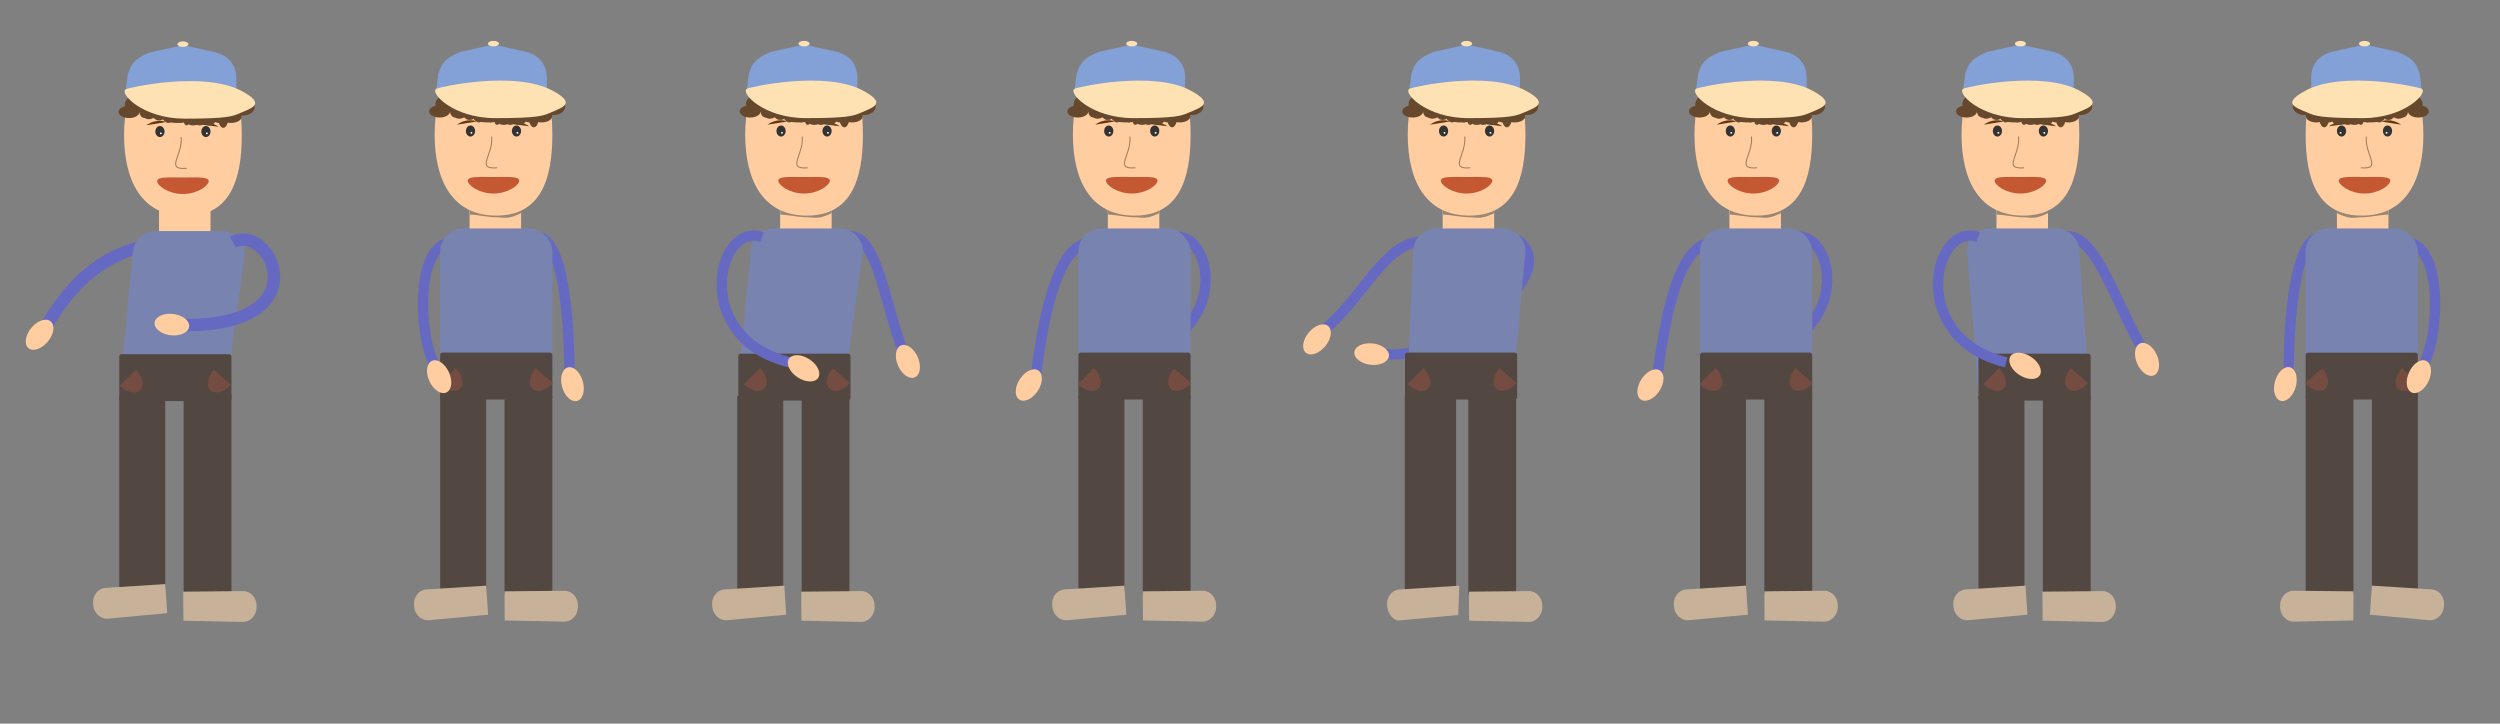 <svg xmlns="http://www.w3.org/2000/svg" width="2415" height="699" viewBox="0 0 2415 699"><rect x="0" y="0" width="2415" height="699" fill="#808080" stroke="none"/><defs><style>.cls-1{fill:#ffcd9f;}.cls-2{fill:#c45833;}.cls-10,.cls-16,.cls-3{fill:none;stroke-miterlimit:10;}.cls-3{stroke:#a67c52;}.cls-4{fill:#333;}.cls-5{fill:#fff;}.cls-6{fill:#603813;}.cls-7{fill:#66482d;}.cls-8{fill:#83a1d6;}.cls-9{fill:#ffe2b4;}.cls-10,.cls-16{stroke:#6569c2;}.cls-10{stroke-width:12px;}.cls-11{fill:#7883b0;}.cls-12{fill:#534741;}.cls-13{fill:#754c42;}.cls-14{fill:#c7b299;}.cls-15{fill:#998675;}.cls-16{stroke-width:10px;}</style></defs><title>dansemand1</title><g id="Layer_2" data-name="Layer 2"><path class="cls-1" d="M203.37,226.55H153.62V198.12h49.75v28.43Z"/><path class="cls-1" d="M153.87,205.28a116.3,116.3,0,0,1,16.23,1.81,40.6,40.6,0,0,0,5.79.84c1.84.08,3.68-.13,5.52,0,1.64.08,3.26.41,4.9.52,5.9.39,11.58-2,17-4.44"/><path class="cls-1" d="M233.57,130.59c0,43.66-11.5,78.19-54.19,78.19s-59.51-34.53-59.51-78.19,16.83-79.93,59.51-79.93S233.57,86.93,233.57,130.59Z"/><path class="cls-2" d="M201.59,175c0,4.41-11.13,12.43-24.87,12.43s-24.87-8-24.87-12.43,11.13-3.56,24.87-3.56S201.59,170.61,201.59,175Z"/><path class="cls-3" d="M180.27,162.59c-21.32,1.78-3.55-12.44-5.33-30.2"/><ellipse class="cls-4" cx="154.51" cy="127.06" rx="4.44" ry="5.33"/><circle class="cls-5" cx="155.4" cy="128.83" r="0.89"/><ellipse class="cls-4" cx="198.93" cy="127.06" rx="4.44" ry="5.33"/><circle class="cls-5" cx="199.82" cy="128.83" r="0.89"/><path class="cls-6" d="M160,118c-.3-.94-9.49-3.54-18.6,3"/><path class="cls-6" d="M192.53,120.08c.26-.94,9.35-3.88,18.69,2.36"/><ellipse class="cls-7" cx="128.44" cy="98.63" rx="8.62" ry="6.08" transform="translate(-33.47 95.35) rotate(-36.36)"/><ellipse class="cls-7" cx="146.14" cy="91.52" rx="11.38" ry="10.66"/><ellipse class="cls-7" cx="124.65" cy="108.11" rx="10.11" ry="5.92"/><ellipse class="cls-7" cx="138.56" cy="97.45" rx="11.38" ry="11.84"/><ellipse class="cls-7" cx="156.25" cy="103.37" rx="8.68" ry="6.04" transform="translate(-30.8 92.89) rotate(-30.28)"/><ellipse class="cls-7" cx="163.84" cy="103.37" rx="6.32" ry="5.92"/><ellipse class="cls-7" cx="162.57" cy="111.66" rx="5.06" ry="7.11"/><ellipse class="cls-7" cx="168.9" cy="105.74" rx="8.81" ry="5.95" transform="translate(-20.68 44.37) rotate(-14.11)"/><ellipse class="cls-7" cx="173.95" cy="112.84" rx="3.79" ry="5.92"/><ellipse class="cls-7" cx="171.42" cy="115.21" rx="13.91" ry="3.55"/><ellipse class="cls-7" cx="185.33" cy="108.11" rx="7.12" ry="8.84" transform="translate(56.13 279.4) rotate(-83.23)"/><ellipse class="cls-7" cx="180.27" cy="117.58" rx="2.53" ry="3.55"/><ellipse class="cls-7" cx="186.59" cy="117.58" rx="6.32" ry="3.55"/><ellipse class="cls-7" cx="195.44" cy="112.84" rx="5.06" ry="3.55"/><ellipse class="cls-7" cx="192.91" cy="116.4" rx="5.06" ry="4.74"/><ellipse class="cls-7" cx="201.76" cy="116.4" rx="6.32" ry="4.74"/><ellipse class="cls-7" cx="199.23" cy="108.11" rx="6.32" ry="5.92"/><ellipse class="cls-7" cx="146.14" cy="108.11" rx="8.62" ry="6.08" transform="translate(-35.64 107.69) rotate(-36.36)"/><ellipse class="cls-7" cx="153.73" cy="110.47" rx="6.32" ry="5.92"/><ellipse class="cls-7" cx="204.29" cy="110.47" rx="8.85" ry="3.55"/><ellipse class="cls-7" cx="211.88" cy="115.21" rx="6.32" ry="3.55"/><ellipse class="cls-7" cx="215.67" cy="112.84" rx="5.06" ry="10.66"/><ellipse class="cls-7" cx="223.25" cy="112.84" rx="10.11" ry="5.92"/><ellipse class="cls-7" cx="228.31" cy="105.74" rx="5.06" ry="10.66"/><ellipse class="cls-7" cx="220.73" cy="103.37" rx="10.11" ry="8.29"/><ellipse class="cls-7" cx="234.63" cy="103.37" rx="11.38" ry="8.29"/><ellipse class="cls-7" cx="139.82" cy="108.11" rx="5.06" ry="5.92"/><path class="cls-8" d="M208.7,86.19h-64c-11.73,0-23.1,11.73-23.1,0L123.42,72c3.55-12.44,8.88-16,21.32-21.32l32-7.11,32,7.11c12.44,3.55,19.54,12.44,19.54,24.87V86.19C228.24,97.92,220.42,86.19,208.7,86.19Z"/><path class="cls-9" d="M231.8,109.29c-7.22,3.09-12.09,5.33-53.3,5.33S114.62,89.7,121.64,86.19c3.56-1.77,75.65-17.76,111.93,1.78C256.67,100.41,244.23,104,231.8,109.29Z"/><ellipse class="cls-9" cx="176.72" cy="42.66" rx="5.33" ry="2.66"/><path class="cls-10" d="M145.63,236.32C91,247,65,282,45,314"/><path class="cls-11" d="M214.41,383.12h-64c-12.19,0-33.36-9.93-33.36-22.12l11.2-115.62a22.22,22.22,0,0,1,22.16-22.16h64a22.22,22.22,0,0,1,22.16,22.16L221,358C221,370.19,226.6,383.12,214.41,383.12Z"/><rect class="cls-12" x="115.2" y="342.14" width="108.38" height="45.3" rx="2.3" ry="2.3"/><path class="cls-13" d="M115.7,372.51c6.62,6.68,15.46,8.65,19.75,4.4s2.42-13.12-4.2-19.8"/><path class="cls-13" d="M206.48,357.27c-6.15,7.11-7.43,16.08-2.85,20s13.26,1.39,19.41-5.73"/><rect class="cls-12" x="115.2" y="382.89" width="44.42" height="191.88"/><rect class="cls-12" x="177.38" y="380.89" width="46.19" height="191.88"/><path class="cls-14" d="M161.49,592.31l-57.17,5.3c-7.09.69-13.51-5.14-14.27-13l-.12-1.24c-.76-7.81,4.42-14.76,11.5-15.45l58.22-3.69"/><path class="cls-14" d="M177.19,599.63l57.41,1.15c7.12.17,13.1-6.11,13.29-13.95l0-1.25c.2-7.84-5.47-14.41-12.59-14.58l-58.33.54"/><path class="cls-1" d="M503.37,226.05H453.62V197.62h49.75v28.43Z"/><path class="cls-15" d="M453.87,207.28c8.65.42,17.08,2.45,25.7,2.6,4.05.07,7.94.91,12,.21s7.95-2.45,11.74-4.11c.64-.28-.58-4.74,0-5a53.31,53.31,0,0,1-11.74,4.11c-4.06.72-7.93-.14-12-.21-8.62-.15-17.05-2.18-25.7-2.6.05,0-.12,5,0,5Z"/><path class="cls-1" d="M533.57,130.09c0,43.66-11.5,78.19-54.19,78.19s-59.51-34.53-59.51-78.19,16.83-79.93,59.51-79.93S533.57,86.43,533.57,130.09Z"/><path class="cls-2" d="M501.59,174.53c0,4.41-11.13,12.43-24.87,12.43s-24.87-8-24.87-12.43S463,171,476.72,171,501.59,170.11,501.59,174.53Z"/><path class="cls-3" d="M480.27,162.09c-21.32,1.78-3.55-12.44-5.33-30.2"/><ellipse class="cls-4" cx="454.51" cy="126.56" rx="4.44" ry="5.33"/><circle class="cls-5" cx="455.4" cy="128.33" r="0.89"/><ellipse class="cls-4" cx="498.93" cy="126.56" rx="4.44" ry="5.33"/><circle class="cls-5" cx="499.82" cy="128.33" r="0.89"/><path class="cls-6" d="M460,117.46c-.3-.94-9.49-3.54-18.6,3"/><path class="cls-6" d="M492.53,119.58c.26-.94,9.35-3.88,18.69,2.36"/><ellipse class="cls-7" cx="428.44" cy="98.13" rx="8.62" ry="6.08" transform="translate(25.24 273.11) rotate(-36.36)"/><ellipse class="cls-7" cx="446.14" cy="91.02" rx="11.38" ry="10.66"/><ellipse class="cls-7" cx="424.65" cy="107.61" rx="10.11" ry="5.92"/><ellipse class="cls-7" cx="438.56" cy="96.95" rx="11.38" ry="11.84"/><ellipse class="cls-7" cx="456.25" cy="102.87" rx="8.68" ry="6.04" transform="translate(10.38 244.09) rotate(-30.28)"/><ellipse class="cls-7" cx="463.84" cy="102.87" rx="6.32" ry="5.92"/><ellipse class="cls-7" cx="462.57" cy="111.16" rx="5.06" ry="7.11"/><ellipse class="cls-7" cx="468.9" cy="105.24" rx="8.81" ry="5.95" transform="translate(-11.51 117.51) rotate(-14.11)"/><ellipse class="cls-7" cx="473.95" cy="112.34" rx="3.79" ry="5.92"/><ellipse class="cls-7" cx="471.42" cy="114.71" rx="13.91" ry="3.55"/><ellipse class="cls-7" cx="485.33" cy="107.61" rx="7.12" ry="8.84" transform="translate(321.26 576.86) rotate(-83.23)"/><ellipse class="cls-7" cx="480.27" cy="117.08" rx="2.53" ry="3.55"/><ellipse class="cls-7" cx="486.59" cy="117.08" rx="6.32" ry="3.55"/><ellipse class="cls-7" cx="495.44" cy="112.34" rx="5.06" ry="3.55"/><ellipse class="cls-7" cx="492.91" cy="115.9" rx="5.06" ry="4.74"/><ellipse class="cls-7" cx="501.76" cy="115.9" rx="6.32" ry="4.74"/><ellipse class="cls-7" cx="499.23" cy="107.61" rx="6.32" ry="5.92"/><ellipse class="cls-7" cx="446.14" cy="107.61" rx="8.62" ry="6.08" transform="translate(23.06 285.44) rotate(-36.36)"/><ellipse class="cls-7" cx="453.73" cy="109.97" rx="6.32" ry="5.92"/><ellipse class="cls-7" cx="504.29" cy="109.97" rx="8.85" ry="3.55"/><ellipse class="cls-7" cx="511.88" cy="114.71" rx="6.32" ry="3.55"/><ellipse class="cls-7" cx="515.67" cy="112.34" rx="5.06" ry="10.66"/><ellipse class="cls-7" cx="523.25" cy="112.34" rx="10.11" ry="5.92"/><ellipse class="cls-7" cx="528.31" cy="105.24" rx="5.06" ry="10.66"/><ellipse class="cls-7" cx="520.73" cy="102.87" rx="10.11" ry="8.29"/><ellipse class="cls-7" cx="534.63" cy="102.87" rx="11.38" ry="8.29"/><ellipse class="cls-7" cx="439.82" cy="107.61" rx="5.06" ry="5.92"/><path class="cls-8" d="M508.7,85.69h-64c-11.73,0-23.1,11.73-23.1,0l1.78-14.21c3.55-12.44,8.88-16,21.32-21.32l32-7.11,32,7.11C521.14,53.71,528.24,62.6,528.24,75V85.69C528.24,97.42,520.42,85.69,508.7,85.69Z"/><path class="cls-9" d="M531.8,108.79c-7.22,3.09-12.09,5.33-53.3,5.33S414.62,89.2,421.64,85.69c3.56-1.77,75.65-17.76,111.93,1.78C556.67,99.91,544.23,103.46,531.8,108.79Z"/><ellipse class="cls-9" cx="476.72" cy="42.16" rx="5.33" ry="2.66"/><path class="cls-16" d="M445.63,235.82C401.43,221,402.11,319.4,420,353"/><path class="cls-16" d="M510.25,231.31C546,211.84,550,321,550,360"/><rect class="cls-11" x="425.2" y="220.72" width="108.38" height="159.9" rx="22.16" ry="22.16"/><rect class="cls-12" x="425.2" y="340.64" width="108.38" height="45.3" rx="2.3" ry="2.3"/><path class="cls-13" d="M424.7,371c6.62,6.68,15.46,8.65,19.75,4.4s2.42-13.12-4.2-19.8"/><path class="cls-13" d="M517.48,355.77c-6.15,7.11-7.43,16.08-2.85,20s13.26,1.39,19.41-5.73"/><rect class="cls-12" x="425.2" y="382.39" width="44.42" height="191.88"/><rect class="cls-12" x="487.38" y="382.39" width="46.19" height="191.88"/><path class="cls-14" d="M471.49,593.81l-57.17,5.3c-7.09.69-13.51-5.14-14.27-13l-.12-1.24c-.76-7.81,4.42-14.76,11.5-15.45l58.22-3.69"/><path class="cls-14" d="M487.57,599.35,545,600.5c7.12.17,13.1-6.11,13.29-14l0-1.24c.2-7.85-5.47-14.41-12.59-14.59l-58.33.55"/><path class="cls-1" d="M803.37,226.05H753.62V197.62h49.75v28.43Z"/><path class="cls-15" d="M753.87,207.28c8.65.42,17.08,2.45,25.7,2.6,4,.07,7.94.91,12,.21s8-2.45,11.74-4.11c.64-.28-.58-4.74,0-5a53.31,53.31,0,0,1-11.74,4.11c-4.06.72-7.93-.14-12-.21-8.62-.15-17.05-2.18-25.7-2.6,0,0-.12,5,0,5Z"/><path class="cls-1" d="M833.57,130.09c0,43.66-11.5,78.19-54.19,78.19s-59.51-34.53-59.51-78.19,16.83-79.93,59.51-79.93S833.57,86.43,833.57,130.09Z"/><path class="cls-2" d="M801.59,174.53c0,4.41-11.13,12.43-24.87,12.43s-24.87-8-24.87-12.43S763,171,776.72,171,801.59,170.11,801.59,174.53Z"/><path class="cls-3" d="M780.27,162.09c-21.32,1.78-3.55-12.44-5.33-30.2"/><ellipse class="cls-4" cx="754.51" cy="126.56" rx="4.44" ry="5.33"/><circle class="cls-5" cx="755.4" cy="128.33" r="0.89"/><ellipse class="cls-4" cx="798.93" cy="126.56" rx="4.44" ry="5.33"/><circle class="cls-5" cx="799.82" cy="128.33" r="0.89"/><path class="cls-6" d="M760,117.46c-.3-.94-9.49-3.54-18.6,3"/><path class="cls-6" d="M792.53,119.58c.26-.94,9.35-3.88,18.69,2.36"/><ellipse class="cls-7" cx="728.44" cy="98.13" rx="8.62" ry="6.08" transform="translate(83.64 450.96) rotate(-36.36)"/><ellipse class="cls-7" cx="746.14" cy="91.02" rx="11.38" ry="10.66"/><ellipse class="cls-7" cx="724.65" cy="107.61" rx="10.11" ry="5.92"/><ellipse class="cls-7" cx="738.56" cy="96.95" rx="11.38" ry="11.84"/><ellipse class="cls-7" cx="756.25" cy="102.87" rx="8.68" ry="6.04" transform="translate(51.31 395.36) rotate(-30.28)"/><ellipse class="cls-7" cx="763.84" cy="102.87" rx="6.32" ry="5.92"/><ellipse class="cls-7" cx="762.57" cy="111.16" rx="5.06" ry="7.11"/><ellipse class="cls-7" cx="768.9" cy="105.24" rx="8.81" ry="5.95" transform="translate(-2.45 190.66) rotate(-14.11)"/><ellipse class="cls-7" cx="773.95" cy="112.34" rx="3.79" ry="5.92"/><ellipse class="cls-7" cx="771.42" cy="114.71" rx="13.91" ry="3.55"/><ellipse class="cls-7" cx="785.33" cy="107.61" rx="7.12" ry="8.84" transform="translate(585.89 874.77) rotate(-83.23)"/><ellipse class="cls-7" cx="780.27" cy="117.08" rx="2.53" ry="3.55"/><ellipse class="cls-7" cx="786.59" cy="117.08" rx="6.32" ry="3.55"/><ellipse class="cls-7" cx="795.44" cy="112.34" rx="5.06" ry="3.55"/><ellipse class="cls-7" cx="792.91" cy="115.9" rx="5.06" ry="4.74"/><ellipse class="cls-7" cx="801.76" cy="115.9" rx="6.32" ry="4.74"/><ellipse class="cls-7" cx="799.23" cy="107.61" rx="6.32" ry="5.92"/><ellipse class="cls-7" cx="746.14" cy="107.61" rx="8.62" ry="6.08" transform="translate(81.47 463.3) rotate(-36.36)"/><ellipse class="cls-7" cx="753.73" cy="109.97" rx="6.32" ry="5.92"/><ellipse class="cls-7" cx="804.29" cy="109.97" rx="8.85" ry="3.55"/><ellipse class="cls-7" cx="811.88" cy="114.71" rx="6.32" ry="3.55"/><ellipse class="cls-7" cx="815.67" cy="112.34" rx="5.06" ry="10.66"/><ellipse class="cls-7" cx="823.25" cy="112.34" rx="10.11" ry="5.92"/><ellipse class="cls-7" cx="828.31" cy="105.24" rx="5.06" ry="10.66"/><ellipse class="cls-7" cx="820.73" cy="102.87" rx="10.11" ry="8.29"/><ellipse class="cls-7" cx="834.63" cy="102.87" rx="11.38" ry="8.29"/><ellipse class="cls-7" cx="739.82" cy="107.61" rx="5.06" ry="5.92"/><path class="cls-8" d="M808.7,85.69h-64c-11.73,0-23.1,11.73-23.1,0l1.78-14.21c3.55-12.44,8.88-16,21.32-21.32l32-7.11,32,7.11C821.14,53.71,828.24,62.6,828.24,75V85.69C828.24,97.42,820.42,85.69,808.7,85.69Z"/><path class="cls-9" d="M831.8,108.79c-7.22,3.09-12.09,5.33-53.3,5.33S714.62,89.2,721.64,85.69c3.56-1.77,75.65-17.76,111.93,1.78C856.67,99.91,844.23,103.46,831.8,108.79Z"/><ellipse class="cls-9" cx="776.72" cy="42.16" rx="5.33" ry="2.66"/><path class="cls-16" d="M810.25,231.31C846,211.84,852,287,873,341"/><path class="cls-11" d="M811.41,380.62h-64c-12.19,0-33.36-8.43-33.36-20.62l11.2-117.12a22.22,22.22,0,0,1,22.16-22.16h64a22.22,22.22,0,0,1,22.16,22.16L818,356C818,368.19,823.6,380.62,811.41,380.62Z"/><rect class="cls-12" x="713.2" y="341.64" width="108.38" height="45.3" rx="2.3" ry="2.3"/><path class="cls-13" d="M718.7,371c6.62,6.68,15.46,8.65,19.75,4.4s2.42-13.12-4.2-19.8"/><path class="cls-13" d="M804.48,355.77c-6.15,7.11-7.43,16.08-2.85,20s13.26,1.39,19.41-5.73"/><rect class="cls-12" x="712.2" y="382.39" width="44.42" height="191.88"/><rect class="cls-12" x="774.38" y="382.39" width="46.19" height="191.88"/><path class="cls-14" d="M759.49,593.81l-57.17,5.3c-7.09.69-13.51-5.14-14.27-13l-.12-1.24c-.76-7.81,4.42-14.76,11.5-15.45l58.22-3.69"/><path class="cls-14" d="M774.19,599.63l57.41,1.15c7.12.17,13.1-6.11,13.29-13.95l0-1.25c.2-7.84-5.47-14.41-12.59-14.58l-58.33.54"/><path class="cls-1" d="M1119.92,226.05h-49.75V197.62h49.75v28.43Z"/><path class="cls-15" d="M1070.42,207.28c8.65.42,17.08,2.45,25.7,2.6,4.05.07,7.94.91,12,.21s8-2.45,11.73-4.11c.65-.28-.58-4.74,0-5a53,53,0,0,1-11.73,4.11c-4.06.72-7.93-.14-12-.21-8.62-.15-17-2.18-25.7-2.6,0,0-.12,5,0,5Z"/><path class="cls-1" d="M1150.12,130.09c0,43.66-11.5,78.19-54.19,78.19s-59.52-34.53-59.52-78.19,16.84-79.93,59.52-79.93S1150.12,86.43,1150.12,130.09Z"/><path class="cls-2" d="M1118.14,174.53c0,4.41-11.14,12.43-24.87,12.43s-24.88-8-24.88-12.43,11.14-3.56,24.88-3.56S1118.14,170.11,1118.14,174.53Z"/><path class="cls-3" d="M1096.82,162.09c-21.32,1.78-3.55-12.44-5.33-30.2"/><ellipse class="cls-4" cx="1071.06" cy="126.56" rx="4.44" ry="5.33"/><circle class="cls-5" cx="1071.95" cy="128.33" r="0.89"/><ellipse class="cls-4" cx="1115.48" cy="126.56" rx="4.44" ry="5.33"/><circle class="cls-5" cx="1116.36" cy="128.33" r="0.89"/><path class="cls-6" d="M1076.54,117.46c-.29-.94-9.49-3.54-18.59,3"/><path class="cls-6" d="M1109.08,119.58c.25-.94,9.35-3.88,18.69,2.36"/><ellipse class="cls-7" cx="1044.99" cy="98.13" rx="8.62" ry="6.08" transform="translate(145.27 638.63) rotate(-36.36)"/><ellipse class="cls-7" cx="1062.69" cy="91.02" rx="11.38" ry="10.66"/><ellipse class="cls-7" cx="1041.2" cy="107.61" rx="10.11" ry="5.92"/><ellipse class="cls-7" cx="1055.1" cy="96.95" rx="11.38" ry="11.84"/><ellipse class="cls-7" cx="1072.8" cy="102.87" rx="8.68" ry="6.04" transform="translate(94.49 554.97) rotate(-30.28)"/><ellipse class="cls-7" cx="1080.39" cy="102.87" rx="6.32" ry="5.92"/><ellipse class="cls-7" cx="1079.12" cy="111.16" rx="5.06" ry="7.11"/><ellipse class="cls-7" cx="1085.44" cy="105.24" rx="8.81" ry="5.95" transform="translate(7.1 267.85) rotate(-14.11)"/><ellipse class="cls-7" cx="1090.5" cy="112.34" rx="3.79" ry="5.92"/><ellipse class="cls-7" cx="1087.97" cy="114.71" rx="13.91" ry="3.55"/><ellipse class="cls-7" cx="1101.88" cy="107.61" rx="7.12" ry="8.84" transform="translate(865.13 1189.11) rotate(-83.23)"/><ellipse class="cls-7" cx="1096.82" cy="117.08" rx="2.53" ry="3.55"/><ellipse class="cls-7" cx="1103.14" cy="117.08" rx="6.32" ry="3.55"/><ellipse class="cls-7" cx="1111.99" cy="112.34" rx="5.06" ry="3.55"/><ellipse class="cls-7" cx="1109.46" cy="115.9" rx="5.06" ry="4.74"/><ellipse class="cls-7" cx="1118.31" cy="115.9" rx="6.32" ry="4.74"/><ellipse class="cls-7" cx="1115.78" cy="107.61" rx="6.32" ry="5.92"/><ellipse class="cls-7" cx="1062.69" cy="107.61" rx="8.62" ry="6.08" transform="translate(143.1 650.97) rotate(-36.36)"/><ellipse class="cls-7" cx="1070.27" cy="109.97" rx="6.32" ry="5.92"/><ellipse class="cls-7" cx="1120.84" cy="109.97" rx="8.85" ry="3.55"/><ellipse class="cls-7" cx="1128.42" cy="114.71" rx="6.32" ry="3.55"/><ellipse class="cls-7" cx="1132.22" cy="112.34" rx="5.06" ry="10.66"/><ellipse class="cls-7" cx="1139.8" cy="112.34" rx="10.11" ry="5.92"/><ellipse class="cls-7" cx="1144.86" cy="105.24" rx="5.06" ry="10.66"/><ellipse class="cls-7" cx="1137.27" cy="102.87" rx="10.11" ry="8.29"/><ellipse class="cls-7" cx="1151.18" cy="102.87" rx="11.38" ry="8.29"/><ellipse class="cls-7" cx="1056.37" cy="107.61" rx="5.06" ry="5.92"/><path class="cls-8" d="M1125.25,85.69h-64c-11.73,0-23.1,11.73-23.1,0L1040,71.48c3.55-12.44,8.88-16,21.32-21.32l32-7.11,32,7.11c12.43,3.55,19.54,12.44,19.54,24.87V85.69C1144.79,97.42,1137,85.69,1125.25,85.69Z"/><path class="cls-9" d="M1148.34,108.79c-7.21,3.09-12.08,5.33-53.3,5.33s-63.87-24.92-56.85-28.43c3.55-1.77,75.65-17.76,111.93,1.78C1173.22,99.91,1160.78,103.46,1148.34,108.79Z"/><ellipse class="cls-9" cx="1093.27" cy="42.16" rx="5.33" ry="2.66"/><path class="cls-16" d="M1062.18,235.82c-43.53-15.1-56.63,91.18-61.63,127.18"/><path class="cls-16" d="M1126.8,231.31c35.76-19.47,65.75,66.69-6.25,104.69"/><rect class="cls-11" x="1041.74" y="220.72" width="108.38" height="159.9" rx="22.16" ry="22.16"/><rect class="cls-12" x="1041.74" y="340.64" width="108.38" height="45.3" rx="2.3" ry="2.3"/><path class="cls-13" d="M1041.25,371c6.61,6.68,15.46,8.65,19.75,4.4s2.42-13.12-4.2-19.8"/><path class="cls-13" d="M1134,355.77c-6.14,7.11-7.42,16.08-2.84,20s13.26,1.39,19.4-5.73"/><rect class="cls-12" x="1041.74" y="382.39" width="44.42" height="191.88"/><rect class="cls-12" x="1103.93" y="382.39" width="46.19" height="191.88"/><path class="cls-14" d="M1088,593.81l-57.17,5.3c-7.09.69-13.51-5.14-14.27-13l-.12-1.24c-.76-7.81,4.41-14.76,11.5-15.45l58.22-3.69"/><path class="cls-14" d="M1104.12,599.35l57.41,1.15c7.12.17,13.1-6.11,13.29-14l0-1.24c.2-7.85-5.47-14.41-12.59-14.59l-58.33.55"/><path class="cls-1" d="M1443.37,226.05h-49.75V197.62h49.75v28.43Z"/><path class="cls-15" d="M1393.87,207.28c8.65.42,17.08,2.45,25.7,2.6,4,.07,7.94.91,12,.21s8-2.45,11.74-4.11c.64-.28-.58-4.74,0-5a53.31,53.31,0,0,1-11.74,4.11c-4.06.72-7.93-.14-12-.21-8.62-.15-17-2.18-25.7-2.6.05,0-.12,5,0,5Z"/><path class="cls-1" d="M1473.57,130.09c0,43.66-11.5,78.19-54.19,78.19s-59.51-34.53-59.51-78.19,16.83-79.93,59.51-79.93S1473.57,86.43,1473.57,130.09Z"/><path class="cls-2" d="M1441.59,174.53c0,4.41-11.13,12.43-24.87,12.43s-24.87-8-24.87-12.43S1403,171,1416.72,171,1441.59,170.11,1441.59,174.53Z"/><path class="cls-3" d="M1420.27,162.09c-21.32,1.78-3.55-12.44-5.33-30.2"/><ellipse class="cls-4" cx="1394.51" cy="126.56" rx="4.44" ry="5.33"/><circle class="cls-5" cx="1395.4" cy="128.33" r="0.89"/><ellipse class="cls-4" cx="1438.93" cy="126.56" rx="4.44" ry="5.33"/><circle class="cls-5" cx="1439.82" cy="128.33" r="0.89"/><path class="cls-6" d="M1400,117.46c-.3-.94-9.49-3.54-18.6,3"/><path class="cls-6" d="M1432.53,119.58c.26-.94,9.35-3.88,18.69,2.36"/><ellipse class="cls-7" cx="1368.44" cy="98.13" rx="8.62" ry="6.08" transform="translate(208.24 830.39) rotate(-36.36)"/><ellipse class="cls-7" cx="1386.14" cy="91.02" rx="11.38" ry="10.66"/><ellipse class="cls-7" cx="1364.65" cy="107.61" rx="10.11" ry="5.92"/><ellipse class="cls-7" cx="1378.56" cy="96.95" rx="11.38" ry="11.84"/><ellipse class="cls-7" cx="1396.25" cy="102.87" rx="8.68" ry="6.04" transform="translate(138.62 718.07) rotate(-30.28)"/><ellipse class="cls-7" cx="1403.84" cy="102.87" rx="6.32" ry="5.92"/><ellipse class="cls-7" cx="1402.57" cy="111.16" rx="5.06" ry="7.11"/><ellipse class="cls-7" cx="1408.9" cy="105.24" rx="8.81" ry="5.95" transform="translate(16.86 346.71) rotate(-14.11)"/><ellipse class="cls-7" cx="1413.95" cy="112.34" rx="3.79" ry="5.92"/><ellipse class="cls-7" cx="1411.42" cy="114.71" rx="13.91" ry="3.55"/><ellipse class="cls-7" cx="1425.33" cy="107.61" rx="7.12" ry="8.84" transform="translate(1150.45 1510.31) rotate(-83.23)"/><ellipse class="cls-7" cx="1420.27" cy="117.08" rx="2.53" ry="3.55"/><ellipse class="cls-7" cx="1426.59" cy="117.08" rx="6.32" ry="3.55"/><ellipse class="cls-7" cx="1435.44" cy="112.34" rx="5.06" ry="3.55"/><ellipse class="cls-7" cx="1432.91" cy="115.9" rx="5.06" ry="4.74"/><ellipse class="cls-7" cx="1441.76" cy="115.9" rx="6.32" ry="4.74"/><ellipse class="cls-7" cx="1439.24" cy="107.61" rx="6.32" ry="5.92"/><ellipse class="cls-7" cx="1386.14" cy="107.61" rx="8.62" ry="6.08" transform="translate(206.07 842.73) rotate(-36.36)"/><ellipse class="cls-7" cx="1393.73" cy="109.97" rx="6.32" ry="5.92"/><ellipse class="cls-7" cx="1444.29" cy="109.97" rx="8.85" ry="3.55"/><ellipse class="cls-7" cx="1451.88" cy="114.71" rx="6.32" ry="3.55"/><ellipse class="cls-7" cx="1455.67" cy="112.34" rx="5.06" ry="10.66"/><ellipse class="cls-7" cx="1463.25" cy="112.34" rx="10.11" ry="5.92"/><ellipse class="cls-7" cx="1468.31" cy="105.24" rx="5.06" ry="10.66"/><ellipse class="cls-7" cx="1460.73" cy="102.87" rx="10.11" ry="8.29"/><ellipse class="cls-7" cx="1474.63" cy="102.87" rx="11.38" ry="8.29"/><ellipse class="cls-7" cx="1379.82" cy="107.61" rx="5.06" ry="5.92"/><path class="cls-8" d="M1448.7,85.69h-64c-11.73,0-23.1,11.73-23.1,0l1.78-14.21c3.55-12.44,8.88-16,21.32-21.32l32-7.11,32,7.11c12.44,3.55,19.54,12.44,19.54,24.87V85.69C1468.24,97.42,1460.43,85.69,1448.7,85.69Z"/><path class="cls-9" d="M1471.8,108.79c-7.22,3.09-12.09,5.33-53.3,5.33s-63.88-24.92-56.86-28.43c3.56-1.77,75.65-17.76,111.93,1.78C1496.67,99.91,1484.23,103.46,1471.8,108.79Z"/><ellipse class="cls-9" cx="1416.72" cy="42.16" rx="5.33" ry="2.66"/><path class="cls-16" d="M1385.63,235.82C1342.1,220.72,1320,287,1276,321"/><path class="cls-16" d="M1465,231c53,38-85,124-131,110"/><path class="cls-11" d="M1451.41,380.62h-64.05c-12.19,0-27.36-10.43-27.36-22.62l5.2-115.12a22.22,22.22,0,0,1,22.16-22.16h64.05a22.22,22.22,0,0,1,22.16,22.16L1463,358C1463,370.19,1463.6,380.62,1451.41,380.62Z"/><rect class="cls-12" x="1357.2" y="340.64" width="108.38" height="45.3" rx="2.3" ry="2.3"/><path class="cls-13" d="M1359.7,371c6.62,6.68,15.46,8.65,19.75,4.4s2.42-13.12-4.2-19.8"/><path class="cls-13" d="M1448.48,355.77c-6.15,7.11-7.42,16.08-2.85,20s13.26,1.39,19.41-5.73"/><rect class="cls-12" x="1357" y="382.39" width="49.61" height="191.88"/><rect class="cls-12" x="1418.38" y="382.39" width="46.19" height="191.88"/><path class="cls-14" d="M1408.65,594.07l-57.17,5.3c-4.25.43-10.67-5.4-11.43-13.21l-.12-1.24c-.76-7.81,4.42-14.76,11.5-15.45l58.22-3.69"/><path class="cls-14" d="M1419.19,599.63l57.41,1.15c7.12.17,13.1-6.11,13.29-13.95l0-1.25c.2-7.84-5.47-14.41-12.59-14.58l-58.33.54"/><path class="cls-10" d="M225,234c35.76-19.47,85,80-45,80"/><ellipse class="cls-1" cx="166.02" cy="313.57" rx="10.36" ry="16.8" transform="translate(-164.94 441.47) rotate(-83.23)"/><ellipse class="cls-1" cx="38.22" cy="323.36" rx="16.8" ry="10.36" transform="translate(-235.08 146.37) rotate(-50.33)"/><ellipse class="cls-1" cx="424.22" cy="363.86" rx="10.36" ry="16.8" transform="translate(-112.8 209.06) rotate(-24.54)"/><ellipse class="cls-1" cx="553.02" cy="371.07" rx="10.36" ry="16.8" transform="translate(-80.05 164.31) rotate(-15.77)"/><path class="cls-16" d="M736,229c-43.53-15.1-69,98,27,121"/><ellipse class="cls-1" cx="772.22" cy="355.86" rx="10.36" ry="16.8" transform="matrix(0.55, -0.84, 0.84, 0.55, 52.59, 808.74)"/><ellipse class="cls-1" cx="877.02" cy="349.07" rx="10.36" ry="16.8" transform="translate(-66.37 381.17) rotate(-23.65)"/><ellipse class="cls-1" cx="993.77" cy="371.86" rx="16.8" ry="10.36" transform="translate(139.83 1001.66) rotate(-56.92)"/><ellipse class="cls-1" cx="1272.22" cy="327.86" rx="16.8" ry="10.36" transform="translate(207.84 1098.01) rotate(-50.34)"/><ellipse class="cls-1" cx="1325.02" cy="342.07" rx="10.36" ry="16.8" transform="translate(829.13 1617.53) rotate(-83.23)"/><path class="cls-1" d="M1720.37,226.05h-49.75V197.62h49.75v28.43Z"/><path class="cls-15" d="M1670.87,207.28c8.65.42,17.08,2.45,25.7,2.6,4,.07,7.94.91,12,.21s8-2.45,11.74-4.11c.64-.28-.58-4.74,0-5a53.31,53.31,0,0,1-11.74,4.11c-4.06.72-7.93-.14-12-.21-8.62-.15-17-2.18-25.7-2.6.05,0-.12,5,0,5Z"/><path class="cls-1" d="M1750.57,130.09c0,43.66-11.5,78.19-54.19,78.19s-59.51-34.53-59.51-78.19,16.83-79.93,59.51-79.93S1750.57,86.43,1750.57,130.09Z"/><path class="cls-2" d="M1718.59,174.53c0,4.41-11.13,12.43-24.87,12.43s-24.87-8-24.87-12.43S1680,171,1693.72,171,1718.59,170.11,1718.59,174.53Z"/><path class="cls-3" d="M1697.27,162.09c-21.32,1.78-3.55-12.44-5.33-30.2"/><ellipse class="cls-4" cx="1671.51" cy="126.56" rx="4.44" ry="5.33"/><circle class="cls-5" cx="1672.4" cy="128.33" r="0.89"/><ellipse class="cls-4" cx="1715.93" cy="126.56" rx="4.44" ry="5.33"/><circle class="cls-5" cx="1716.82" cy="128.33" r="0.89"/><path class="cls-6" d="M1677,117.46c-.3-.94-9.49-3.54-18.6,3"/><path class="cls-6" d="M1709.53,119.58c.26-.94,9.35-3.88,18.69,2.36"/><ellipse class="cls-7" cx="1645.44" cy="98.13" rx="8.62" ry="6.08" transform="translate(262.17 994.61) rotate(-36.36)"/><ellipse class="cls-7" cx="1663.14" cy="91.02" rx="11.38" ry="10.66"/><ellipse class="cls-7" cx="1641.65" cy="107.61" rx="10.11" ry="5.92"/><ellipse class="cls-7" cx="1655.56" cy="96.95" rx="11.38" ry="11.84"/><ellipse class="cls-7" cx="1673.25" cy="102.87" rx="8.68" ry="6.04" transform="translate(176.41 857.74) rotate(-30.28)"/><ellipse class="cls-7" cx="1680.84" cy="102.87" rx="6.32" ry="5.92"/><ellipse class="cls-7" cx="1679.57" cy="111.16" rx="5.06" ry="7.11"/><ellipse class="cls-7" cx="1685.9" cy="105.24" rx="8.81" ry="5.95" transform="translate(25.23 414.26) rotate(-14.11)"/><ellipse class="cls-7" cx="1690.95" cy="112.34" rx="3.79" ry="5.92"/><ellipse class="cls-7" cx="1688.42" cy="114.71" rx="13.91" ry="3.55"/><ellipse class="cls-7" cx="1702.33" cy="107.61" rx="7.12" ry="8.84" transform="translate(1394.79 1785.38) rotate(-83.23)"/><ellipse class="cls-7" cx="1697.27" cy="117.08" rx="2.53" ry="3.55"/><ellipse class="cls-7" cx="1703.59" cy="117.08" rx="6.32" ry="3.55"/><ellipse class="cls-7" cx="1712.44" cy="112.34" rx="5.06" ry="3.55"/><ellipse class="cls-7" cx="1709.91" cy="115.9" rx="5.06" ry="4.74"/><ellipse class="cls-7" cx="1718.76" cy="115.9" rx="6.32" ry="4.74"/><ellipse class="cls-7" cx="1716.24" cy="107.61" rx="6.32" ry="5.92"/><ellipse class="cls-7" cx="1663.14" cy="107.61" rx="8.62" ry="6.08" transform="translate(260 1006.95) rotate(-36.36)"/><ellipse class="cls-7" cx="1670.73" cy="109.97" rx="6.32" ry="5.92"/><ellipse class="cls-7" cx="1721.29" cy="109.97" rx="8.85" ry="3.55"/><ellipse class="cls-7" cx="1728.88" cy="114.71" rx="6.32" ry="3.55"/><ellipse class="cls-7" cx="1732.67" cy="112.34" rx="5.06" ry="10.66"/><ellipse class="cls-7" cx="1740.25" cy="112.34" rx="10.11" ry="5.92"/><ellipse class="cls-7" cx="1745.31" cy="105.24" rx="5.06" ry="10.66"/><ellipse class="cls-7" cx="1737.73" cy="102.87" rx="10.11" ry="8.29"/><ellipse class="cls-7" cx="1751.63" cy="102.87" rx="11.38" ry="8.29"/><ellipse class="cls-7" cx="1656.82" cy="107.61" rx="5.06" ry="5.92"/><path class="cls-8" d="M1725.7,85.69h-64c-11.73,0-23.1,11.73-23.1,0l1.78-14.21c3.55-12.44,8.88-16,21.32-21.32l32-7.11,32,7.11c12.44,3.55,19.54,12.44,19.54,24.87V85.69C1745.24,97.42,1737.43,85.69,1725.7,85.69Z"/><path class="cls-9" d="M1748.8,108.79c-7.22,3.09-12.09,5.33-53.3,5.33s-63.88-24.92-56.86-28.43c3.56-1.77,75.65-17.76,111.93,1.78C1773.67,99.91,1761.23,103.46,1748.8,108.79Z"/><ellipse class="cls-9" cx="1693.72" cy="42.16" rx="5.33" ry="2.66"/><path class="cls-16" d="M1662.63,235.82C1619.1,220.72,1606,327,1601,363"/><path class="cls-16" d="M1727.25,231.31C1763,211.84,1793,298,1721,336"/><rect class="cls-11" x="1642.2" y="220.72" width="108.38" height="159.9" rx="22.16" ry="22.16"/><rect class="cls-12" x="1642.2" y="340.64" width="108.38" height="45.3" rx="2.3" ry="2.3"/><path class="cls-13" d="M1641.7,371c6.62,6.68,15.46,8.65,19.75,4.4s2.42-13.12-4.2-19.8"/><path class="cls-13" d="M1734.48,355.77c-6.15,7.11-7.43,16.08-2.85,20s13.26,1.39,19.41-5.73"/><rect class="cls-12" x="1642.2" y="382.39" width="44.42" height="191.88"/><rect class="cls-12" x="1704.38" y="382.39" width="46.19" height="191.88"/><path class="cls-14" d="M1688.49,593.81l-57.17,5.3c-7.09.69-13.51-5.14-14.27-13l-.12-1.24c-.76-7.81,4.42-14.76,11.5-15.45l58.22-3.69"/><path class="cls-14" d="M1704.57,599.35,1762,600.5c7.12.17,13.1-6.11,13.29-14l0-1.24c.2-7.85-5.47-14.41-12.59-14.59l-58.33.55"/><ellipse class="cls-1" cx="1594.22" cy="371.86" rx="16.8" ry="10.36" transform="translate(412.59 1504.81) rotate(-56.92)"/><path class="cls-1" d="M1978.37,226.05h-49.75V197.62h49.75v28.43Z"/><path class="cls-15" d="M1928.87,207.28c8.65.42,17.08,2.45,25.7,2.6,4,.07,7.94.91,12,.21s8-2.45,11.74-4.11c.64-.28-.58-4.74,0-5a53.31,53.31,0,0,1-11.74,4.11c-4.06.72-7.93-.14-12-.21-8.62-.15-17-2.18-25.7-2.6.05,0-.12,5,0,5Z"/><path class="cls-1" d="M2008.57,130.09c0,43.66-11.5,78.19-54.19,78.19s-59.51-34.53-59.51-78.19,16.83-79.93,59.51-79.93S2008.57,86.43,2008.57,130.09Z"/><path class="cls-2" d="M1976.59,174.53c0,4.41-11.13,12.43-24.87,12.43s-24.87-8-24.87-12.43S1938,171,1951.72,171,1976.59,170.11,1976.59,174.53Z"/><path class="cls-3" d="M1955.27,162.09c-21.32,1.78-3.55-12.44-5.33-30.2"/><ellipse class="cls-4" cx="1929.51" cy="126.56" rx="4.44" ry="5.33"/><circle class="cls-5" cx="1930.4" cy="128.33" r="0.89"/><ellipse class="cls-4" cx="1973.93" cy="126.56" rx="4.44" ry="5.33"/><circle class="cls-5" cx="1974.82" cy="128.33" r="0.89"/><path class="cls-6" d="M1935,117.46c-.3-.94-9.49-3.54-18.6,3"/><path class="cls-6" d="M1967.53,119.58c.26-.94,9.35-3.88,18.69,2.36"/><ellipse class="cls-7" cx="1903.44" cy="98.13" rx="8.62" ry="6.08" transform="translate(312.4 1147.56) rotate(-36.36)"/><ellipse class="cls-7" cx="1921.14" cy="91.02" rx="11.38" ry="10.66"/><ellipse class="cls-7" cx="1899.65" cy="107.61" rx="10.11" ry="5.92"/><ellipse class="cls-7" cx="1913.56" cy="96.95" rx="11.38" ry="11.84"/><ellipse class="cls-7" cx="1931.25" cy="102.87" rx="8.68" ry="6.04" transform="translate(211.61 987.83) rotate(-30.28)"/><ellipse class="cls-7" cx="1938.84" cy="102.87" rx="6.32" ry="5.92"/><ellipse class="cls-7" cx="1937.57" cy="111.16" rx="5.06" ry="7.11"/><ellipse class="cls-7" cx="1943.9" cy="105.24" rx="8.81" ry="5.95" transform="translate(33.01 477.17) rotate(-14.11)"/><ellipse class="cls-7" cx="1948.95" cy="112.34" rx="3.79" ry="5.92"/><ellipse class="cls-7" cx="1946.42" cy="114.71" rx="13.91" ry="3.55"/><ellipse class="cls-7" cx="1960.33" cy="107.61" rx="7.12" ry="8.84" transform="translate(1622.38 2041.58) rotate(-83.23)"/><ellipse class="cls-7" cx="1955.27" cy="117.08" rx="2.53" ry="3.55"/><ellipse class="cls-7" cx="1961.59" cy="117.08" rx="6.32" ry="3.55"/><ellipse class="cls-7" cx="1970.44" cy="112.34" rx="5.06" ry="3.55"/><ellipse class="cls-7" cx="1967.91" cy="115.9" rx="5.06" ry="4.74"/><ellipse class="cls-7" cx="1976.76" cy="115.9" rx="6.32" ry="4.74"/><ellipse class="cls-7" cx="1974.24" cy="107.61" rx="6.32" ry="5.92"/><ellipse class="cls-7" cx="1921.14" cy="107.61" rx="8.62" ry="6.08" transform="translate(310.23 1159.9) rotate(-36.36)"/><ellipse class="cls-7" cx="1928.73" cy="109.97" rx="6.32" ry="5.92"/><ellipse class="cls-7" cx="1979.29" cy="109.97" rx="8.85" ry="3.55"/><ellipse class="cls-7" cx="1986.88" cy="114.71" rx="6.32" ry="3.55"/><ellipse class="cls-7" cx="1990.67" cy="112.34" rx="5.06" ry="10.66"/><ellipse class="cls-7" cx="1998.25" cy="112.34" rx="10.11" ry="5.92"/><ellipse class="cls-7" cx="2003.31" cy="105.24" rx="5.06" ry="10.66"/><ellipse class="cls-7" cx="1995.73" cy="102.87" rx="10.11" ry="8.29"/><ellipse class="cls-7" cx="2009.63" cy="102.87" rx="11.38" ry="8.29"/><ellipse class="cls-7" cx="1914.82" cy="107.61" rx="5.06" ry="5.92"/><path class="cls-8" d="M1983.7,85.69h-64c-11.73,0-23.1,11.73-23.1,0l1.78-14.21c3.55-12.44,8.88-16,21.32-21.32l32-7.11,32,7.11c12.44,3.55,19.54,12.44,19.54,24.87V85.69C2003.24,97.42,1995.43,85.69,1983.7,85.69Z"/><path class="cls-9" d="M2006.8,108.79c-7.22,3.09-12.09,5.33-53.3,5.33s-63.88-24.92-56.86-28.43c3.56-1.77,75.65-17.76,111.93,1.78C2031.67,99.91,2019.23,103.46,2006.8,108.79Z"/><ellipse class="cls-9" cx="1951.72" cy="42.16" rx="5.33" ry="2.66"/><path class="cls-16" d="M1985.25,231.31C2021,211.84,2040,286,2069,336"/><path class="cls-11" d="M1986.41,380.62h-64.05c-12.19,0-12.36-5.43-12.36-17.62l-9.8-120.12a22.22,22.22,0,0,1,22.16-22.16h64.05a22.22,22.22,0,0,1,22.16,22.16L2017,357C2017,369.19,1998.6,380.62,1986.41,380.62Z"/><rect class="cls-12" x="1911.2" y="341.64" width="108.38" height="45.3" rx="2.3" ry="2.3"/><path class="cls-13" d="M1915.7,371c6.62,6.68,15.46,8.65,19.75,4.4s2.42-13.12-4.2-19.8"/><path class="cls-13" d="M2000.48,355.77c-6.15,7.11-7.42,16.08-2.85,20s13.26,1.39,19.41-5.73"/><rect class="cls-12" x="1911.2" y="382.39" width="44.42" height="191.88"/><rect class="cls-12" x="1973.38" y="382.39" width="46.19" height="191.88"/><path class="cls-14" d="M1958.49,593.81l-57.17,5.3c-7.09.69-13.51-5.14-14.27-13l-.12-1.24c-.76-7.81,4.42-14.76,11.5-15.45l58.22-3.69"/><path class="cls-14" d="M1973.19,599.63l57.41,1.15c7.12.17,13.1-6.11,13.29-13.95l0-1.25c.2-7.84-5.47-14.41-12.59-14.58l-58.33.54"/><path class="cls-16" d="M1911,229c-43.53-15.1-69,98,27,121"/><ellipse class="cls-1" cx="1947.22" cy="355.86" rx="10.36" ry="16.8" transform="matrix(0.55, -0.84, 0.84, 0.55, 586.35, 1793.34)"/><ellipse class="cls-1" cx="2074.02" cy="347.07" rx="10.36" ry="16.8" transform="translate(34.98 861.21) rotate(-23.65)"/><path class="cls-1" d="M2257.48,226.05h49.75V197.62h-49.75v28.43Z"/><path class="cls-15" d="M2307,202.28c-8.65.42-17.08,2.45-25.7,2.6-4.05.07-7.94.91-12,.21s-8-2.45-11.74-4.11c.58.26-.64,4.72,0,5a53.31,53.31,0,0,0,11.74,4.11c4.06.72,7.93-.14,12-.21,8.62-.15,17-2.18,25.7-2.6.11,0-.05-5,0-5Z"/><path class="cls-1" d="M2227.28,130.09c0,43.66,11.5,78.19,54.18,78.19S2341,173.75,2341,130.09s-16.83-79.93-59.52-79.93S2227.28,86.43,2227.28,130.09Z"/><path class="cls-2" d="M2259.26,174.53c0,4.41,11.13,12.43,24.87,12.43s24.87-8,24.87-12.43-11.13-3.56-24.87-3.56S2259.26,170.11,2259.26,174.53Z"/><path class="cls-3" d="M2280.58,162.09c21.32,1.78,3.55-12.44,5.33-30.2"/><ellipse class="cls-4" cx="2306.34" cy="126.56" rx="4.44" ry="5.33"/><circle class="cls-5" cx="2305.45" cy="128.33" r="0.89"/><ellipse class="cls-4" cx="2261.92" cy="126.56" rx="4.44" ry="5.33"/><circle class="cls-5" cx="2261.03" cy="128.33" r="0.89"/><path class="cls-6" d="M2300.85,117.46c.3-.94,9.49-3.54,18.6,3"/><path class="cls-6" d="M2268.32,119.58c-.26-.94-9.35-3.88-18.7,2.36"/><ellipse class="cls-7" cx="2332.41" cy="98.13" rx="6.08" ry="8.62" transform="translate(870.61 1918.27) rotate(-53.64)"/><ellipse class="cls-7" cx="2314.71" cy="91.02" rx="11.38" ry="10.66"/><ellipse class="cls-7" cx="2336.2" cy="107.61" rx="10.11" ry="5.92"/><ellipse class="cls-7" cx="2322.29" cy="96.95" rx="11.38" ry="11.84"/><ellipse class="cls-7" cx="2304.59" cy="102.87" rx="6.04" ry="8.68" transform="translate(1053.71 2041.17) rotate(-59.72)"/><ellipse class="cls-7" cx="2297.01" cy="102.87" rx="6.32" ry="5.92"/><ellipse class="cls-7" cx="2298.27" cy="111.16" rx="5.06" ry="7.11"/><ellipse class="cls-7" cx="2291.95" cy="105.24" rx="5.95" ry="8.81" transform="translate(1631.03 2302.35) rotate(-75.89)"/><ellipse class="cls-7" cx="2286.9" cy="112.34" rx="3.79" ry="5.92"/><ellipse class="cls-7" cx="2289.42" cy="114.71" rx="13.91" ry="3.55"/><ellipse class="cls-7" cx="2275.52" cy="107.61" rx="8.84" ry="7.12" transform="translate(3.18 269) rotate(-6.77)"/><ellipse class="cls-7" cx="2280.58" cy="117.08" rx="2.53" ry="3.55"/><ellipse class="cls-7" cx="2274.25" cy="117.08" rx="6.32" ry="3.55"/><ellipse class="cls-7" cx="2265.41" cy="112.34" rx="5.06" ry="3.55"/><ellipse class="cls-7" cx="2267.93" cy="115.9" rx="5.06" ry="4.74"/><ellipse class="cls-7" cx="2259.08" cy="115.9" rx="6.32" ry="4.74"/><ellipse class="cls-7" cx="2261.61" cy="107.61" rx="6.32" ry="5.92"/><ellipse class="cls-7" cx="2314.71" cy="107.61" rx="6.08" ry="8.62" transform="translate(855.77 1907.87) rotate(-53.64)"/><ellipse class="cls-7" cx="2307.12" cy="109.97" rx="6.32" ry="5.92"/><ellipse class="cls-7" cx="2256.56" cy="109.97" rx="8.85" ry="3.55"/><ellipse class="cls-7" cx="2248.97" cy="114.71" rx="6.32" ry="3.55"/><ellipse class="cls-7" cx="2245.18" cy="112.34" rx="5.06" ry="10.66"/><ellipse class="cls-7" cx="2237.59" cy="112.34" rx="10.11" ry="5.92"/><ellipse class="cls-7" cx="2232.54" cy="105.24" rx="5.06" ry="10.66"/><ellipse class="cls-7" cx="2240.12" cy="102.87" rx="10.11" ry="8.29"/><ellipse class="cls-7" cx="2226.22" cy="102.87" rx="11.38" ry="8.29"/><ellipse class="cls-7" cx="2321.03" cy="107.61" rx="5.06" ry="5.92"/><path class="cls-8" d="M2252.15,85.69h64c11.72,0,23.1,11.73,23.1,0l-1.78-14.21c-3.55-12.44-8.88-16-21.32-21.32l-32-7.11-32,7.11c-12.44,3.55-19.54,12.44-19.54,24.87V85.69C2232.61,97.42,2240.42,85.69,2252.15,85.69Z"/><path class="cls-9" d="M2229.05,108.79c7.22,3.09,12.09,5.33,53.3,5.33s63.88-24.92,56.86-28.43c-3.56-1.77-75.65-17.76-111.93,1.78C2204.18,99.91,2216.62,103.46,2229.05,108.79Z"/><ellipse class="cls-9" cx="2284.13" cy="42.16" rx="5.33" ry="2.66"/><path class="cls-16" d="M2315.22,235.82c44.19-14.87,43.52,83.58,25.63,117.18"/><path class="cls-16" d="M2250.6,231.31c-35.76-19.47-39.75,89.69-39.75,128.69"/><rect class="cls-11" x="2227.28" y="220.72" width="108.38" height="159.9" rx="22.16" ry="22.16" transform="translate(4562.93 601.34) rotate(-180)"/><rect class="cls-12" x="2227.28" y="340.64" width="108.38" height="45.3" rx="2.3" ry="2.3" transform="translate(4562.93 726.59) rotate(-180)"/><path class="cls-13" d="M2336.15,371c-6.62,6.68-15.46,8.65-19.75,4.4s-2.42-13.12,4.19-19.8"/><path class="cls-13" d="M2243.37,355.77c6.15,7.11,7.42,16.08,2.85,20s-13.26,1.39-19.41-5.73"/><rect class="cls-12" x="2291.24" y="382.39" width="44.42" height="191.88" transform="translate(4626.89 956.67) rotate(-180)"/><rect class="cls-12" x="2227.28" y="382.39" width="46.19" height="191.88" transform="translate(4500.74 956.67) rotate(-180)"/><path class="cls-14" d="M2289.36,593.81l57.17,5.3c7.09.69,13.51-5.14,14.27-13l.12-1.24c.76-7.81-4.42-14.76-11.51-15.45l-58.21-3.69"/><path class="cls-14" d="M2273.28,599.35l-57.41,1.15c-7.12.17-13.1-6.11-13.3-14l0-1.24c-.19-7.85,5.48-14.41,12.6-14.59l58.33.55"/><ellipse class="cls-1" cx="2336.63" cy="363.86" rx="16.8" ry="10.36" transform="translate(1035.16 2338.3) rotate(-65.46)"/><ellipse class="cls-1" cx="2207.82" cy="371.07" rx="16.8" ry="10.36" transform="translate(1250.54 2394.88) rotate(-74.23)"/></g></svg>
